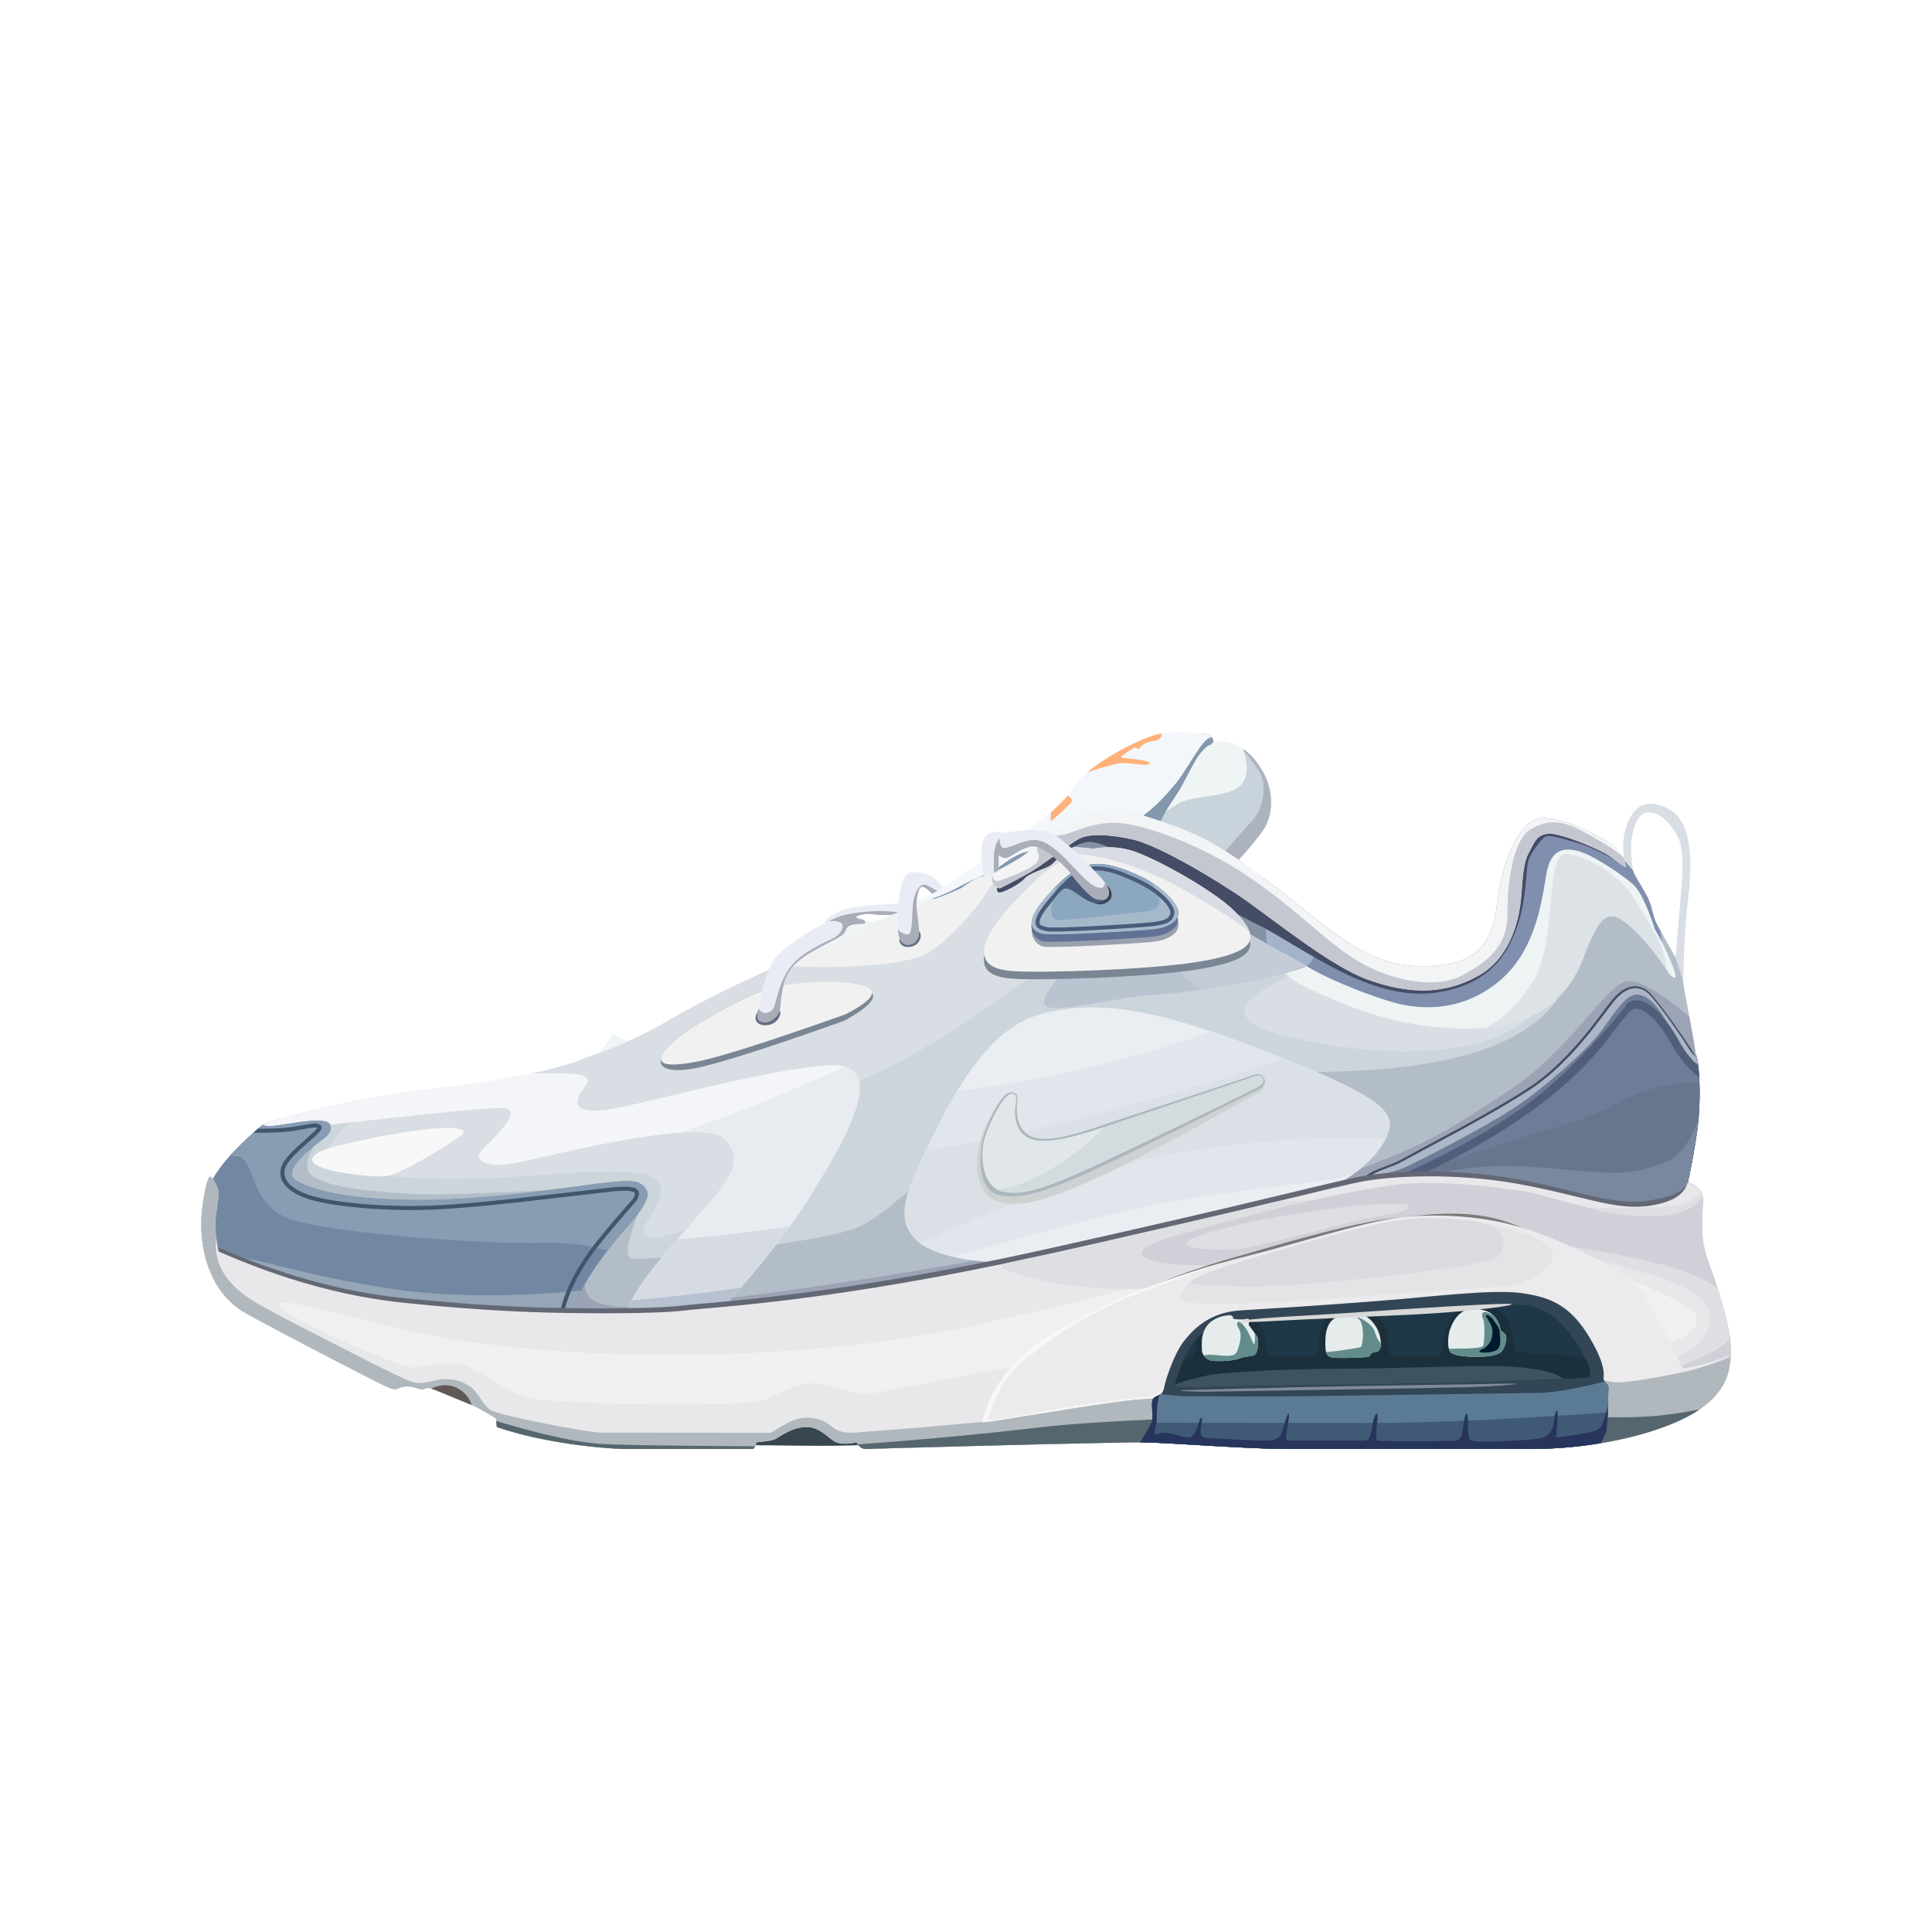 <svg width="96" height="96" xmlns="http://www.w3.org/2000/svg">
    <defs>
        <path id="a" d="M0 0h96v96H0z"/>
    </defs>
    <g fill="none" fill-rule="evenodd">
        <path d="M60.852 43.477c1.072-1.138 1.736-1.924 1.992-2.358.384-.65.563-1.93-.348-3.175-.608-.83-1.34-1.195-2.194-1.097-.059-.258-.203-.386-.433-.386-.345 0-1.34-.156-2.23 0-.89.155-3.417 1.471-4.089 2.415-.672.944-.81.998-1.411 1.563-.601.564-4.944 3.47-5.5 3.784-.558.314-2.787 1.539-3.194 1.539-.406 0-1.382.206-1.92.572-.54.366-3.087 1.515-4.134 2.512-1.046.998-5.275 3.229-5.873 2.995-.599-.234-1.038-.444-1.038-.444s-.721.84-.721 1.04c0 .197 1.501.847 5.009.263 3.508-.584 10.299-1.94 16.348-4.14 4.033-1.466 7.278-3.16 9.736-5.083Z" fill="#EFF5F5"/>
        <path d="M61.78 37.22c.255.18.494.42.716.724.911 1.244.732 2.525.348 3.175-.256.434-.92 1.22-1.992 2.358-.52.407-1.075.803-1.665 1.189-.747-.009-1.43-.177-1.804-.562-.96-.988-1.498-2.563-1.117-2.776.38-.213 1.436-.846 2.194-1.348.758-.502 2.477-.308 3.157-.928.33-.3.413-.805.247-1.516l-.084-.316Z" fill="#C8D3DC"/>
        <path d="M61.78 37.22c.255.18.494.42.716.724.911 1.244.732 2.525.348 3.175-.256.434-.92 1.22-1.992 2.358-.422.33-.866.653-1.335.97a1.752 1.752 0 0 1-.27-.298l2.429-2.767c.203-.225.357-.392.463-.502.555-.576.696-1.327.634-1.977-.034-.36-.355-.884-.962-1.574l-.031-.109Z" fill="#ADB2BF"/>
        <path d="m59.699 36.46.025-.005.145.006c.23 0 .374.128.433.386l-.103.127a.142.142 0 0 1-.035.028l-.114.046c-.07.038-.177.118-.36.328-.32.366-.882 1.55-1.072 1.868l-.497.761c-.205.324-.418.692-.544 1.031-.251.678-5.701 1.13-6.213 1.361-.511.23-.71.368-1.108.53-.397.164-.717.468-.975.537-.259.07-.415.056-.678.152-.263.096-.775.458-1.175.754-.267.197-.686.296-1.258.295l3.062-1.958c2.58-1.626 4.275-2.623 5.087-2.989l.25-.103c1.331-.48 4.144-2.575 4.782-2.987.122-.079.238-.135.348-.168Z" fill="#8398AD"/>
        <path d="M57.639 36.46c.89-.155 1.885 0 2.23 0a.39.39 0 0 1 .338.161l-.15.06c-.402.207-1.073 1.573-1.66 2.279-.588.705-1.33 1.507-2.202 1.92-.872.413-4.045 1.22-5 1.396-.955.177-1.565.937-2.13 1.148-.425.157-.824.34-1.267.566l-.459.241c-.363.196-1.152.49-2.365.885l1.193-.632.471-.26.518-.324c1.317-.85 4.477-2.986 4.983-3.461l.484-.447c.268-.253.48-.487.927-1.116.672-.944 3.198-2.26 4.089-2.415Z" fill="#F3F7FB"/>
        <path d="m53.06 39.525.116.104c.073.077.101.14.085.188-.04.12-.968.95-1.027.979-.036.017-.039-.127-.01-.431l.399-.373.285-.29c.049-.053.1-.112.153-.177Zm4.554-2.814c-.218.15-.415.094-.67.208-.255.114-.337.326-.405.301-.069-.025-.082-.15-.296 0l-.39.26c-.117.084-.187.154-.103.168l.71.083c.377.05.742.121.658.213-.153.167-1.176-.117-1.597 0l-.937.248c-.247.071-.469.145-.588.213.987-.861 2.893-1.813 3.643-1.944l.082-.009c.01.117-.026.203-.107.26Z" fill="#FFB179"/>
        <path d="M83 40.249c1.207.69 1.037 3.153.889 4.373l-.027.214c-.15 1.118-.234 3.737-.226 4.002l.034.247c.121.731.533 2.744.576 3.258.16.204.275 1.747.16 3.185-.114 1.437-.795 4.55-.957 4.926-.155.357-1.942.634-4.728.092l-.448-.092c-3.04-.664-5.75-1.516-9.656-.668l-1.669.386c-5.103 1.224-15.923 4.055-22.406 5.02-7.319 1.088-14.349 1.348-20.476.904-6.127-.444-12.75-2.934-13.424-3.552-.674-.618-.33-1.905-.316-3.144.013-1.239 2.322-3.174 2.709-3.496.386-.322 5.523-1.523 8.942-1.858 3.248-.318 6-1.045 6.75-1.333l.1-.042c.525-.236 1.845-.564 3.843-1.664l.438-.248c1.946-1.127 4.467-2.338 6.042-2.97l.654-.247c1.344-.47 4.79-2.16 6.35-2.765l.304-.112c1.362-.47 3.381-1.508 4.198-2.014.817-.506 3.145-3.085 5.971-2.188l.976.318c2.099.705 3.077 1.24 5.554 3.12 2.831 2.15 4.501 4.001 7.234 4.099 2.603.093 3.633-.789 3.938-2.682l.04-.292c.247-2.094 1.07-4.45 2.388-4.376 1.319.075 3.289 1.198 3.571 1.513.188.21.31.373.367.488-.086-.623-.035-1.188.153-1.693.281-.758.87-1.443 2.153-.71Zm-1.22.138c-.557.122-.739 1.246-.73 1.766.009.52.06.977.12 1.176.06.2.493.84.71 1.278.217.438.265.983.434 1.292l.942 1.707.317-3.73c.058-.853.068-1.845-.246-2.381-.447-.767-.992-1.23-1.548-1.108Z" fill="#D8DEE3"/>
        <path d="M79.924 44.745c.879.232 1.755.543 2.288.886.026.103.06.193.102.268l.942 1.707.274.824.106.325v.083l.034.247.414 2.236c.082.45.146.835.162 1.022.16.204.275 1.747.16 3.185-.114 1.437-.795 4.55-.957 4.926-.155.357-1.942.634-4.728.092l-.448-.092c-3.04-.664-5.75-1.516-9.656-.668l-1.669.386-8.785 2.153c-4.697 1.132-9.88 2.31-13.62 2.866-7.32 1.09-14.35 1.35-20.477.905-6.127-.444-12.75-2.934-13.424-3.552-.674-.618-.33-1.905-.316-3.144.013-1.239 2.322-3.174 2.709-3.496.272-.228 2.91-.892 5.64-1.381-1.527 1.319-2.318 2.228-2.378 2.728-.114.961 3.543 1.606 9.406 1.214l.574-.04c6.198-.475 7.607-.347 5.885 2.272-1.026 1.56 2.293.675 5.761-1.666 2.355-1.59.725-3.542 4.7-5.287 7.254-3.183 10.052-7.494 13.096-7.082l1.164.174c3.272.527 8.192 1.223 6.761 1.87-2.548 1.233-2.39 2.178.474 2.834 4.635 1.062 10.43 1.248 12.619-1.793 2.188-3.04 2.047-5.302 3.187-5.002Z" fill="#CDD5DC"/>
        <path d="M79.924 44.745c.879.232 1.755.543 2.288.886.026.103.06.193.102.268l.942 1.707.274.824.106.325v.083l.034.247.414 2.236c.082.45.146.835.162 1.022.16.204.275 1.747.16 3.185-.114 1.437-.795 4.55-.957 4.926-.155.357-1.942.634-4.728.092l-.448-.092c-3.04-.664-5.75-1.516-9.656-.668l-1.669.386-8.785 2.153-3.068.728c-3.784.88-7.614 1.701-10.553 2.138-7.319 1.09-14.349 1.35-20.476.905-6.127-.444-12.75-2.934-13.424-3.552-.674-.618-.33-1.905-.316-3.144.008-.807.991-1.91 1.783-2.67 1.811-.63 4.116-.575 3.927-.375l-.13.156c-.343.444-1.002 1.512-.393 1.913.701.463 1.894.72 4.828.897 2.934.176 11.248-.588 11.576-.184.329.404-1.342 3.298-.472 3.406.87.108 9.588-.803 11.268-1.592 1.68-.79 3.264-2.913 5.114-3.525l.373-.112c1.119-.312 6.334-1.663 15.645-4.053 7.598.124 11.33-1.143 13.14-3.103.73-.79.848-1.527.915-2.326 1.026-2.015 1.14-3.32 2.024-3.087Z" fill="#B2BDC7"/>
        <path d="M80.746 48.774c.646-.19 2.005.728 3.191 1.75l.147.797c.082.45.146.835.162 1.022.16.204.275 1.747.16 3.185-.114 1.437-.795 4.55-.957 4.926-.155.357-1.942.634-4.728.092l-.448-.092c-3.04-.664-5.75-1.516-9.656-.668l-1.669.386-8.785 2.153-3.068.728-2.063.472c-3.085.694-6.086 1.308-8.49 1.666-6.451.96-12.679 1.276-18.26 1.033.016-.27.077-.538.129-.805l.065-.398c.16-1.4 2.961-3.83 2.752-2.426l-.035.172c-.433 1.669.054 2.116 1.946 2.182l.31.008c2.107.03 15.255-1.678 26.39-4.199l2.113-.494c9.99-2.412 11.829-4.024 14.849-5.954 3.16-2.019 4.898-5.228 5.945-5.536Z" fill="#9BA3B4"/>
        <path d="M41.087 52.938c3.335-.268.742 3.916-.726 6.332-1.468 2.417-4.277 5.663-4.93 6.122-.655.458-3.274 1.21-4.096.38-.785-.791 1.664-3.443 3.118-5.088l.852-.984c1.067-1.256 1.617-2.117.712-3.101-1.075-1.169-9.23.991-10.498 1.21-1.268.219-2.002-.11-1.614-.597l.186-.208c.57-.604 1.81-1.755 1.038-1.923-.874-.19-10.917 1.172-11.97 1.035-.155-.02-.216-.073-.202-.148l.078-.064c.357-.299 4.788-1.35 8.156-1.77l.786-.088a38.314 38.314 0 0 0 4.487-.716l.082.004 1.153-.001c1.177.01 1.737.093 1.416.598l-.082.115c-.607.77-.546 1.386 1.471 1.035 2.017-.352 7.247-1.875 10.583-2.143Z" fill="#F4F5F8"/>
        <path d="M40.36 59.27c-1.467 2.417-4.276 5.663-4.93 6.122-.654.458-3.273 1.21-4.095.38-.785-.791 1.664-3.443 3.118-5.088l.852-.984c1.067-1.256 1.617-2.117.712-3.101-.294-.32-1.118-.39-2.185-.32 2.479-.852 5.19-1.945 8.13-3.276 1.915.548-.291 4.111-1.601 6.267Z" fill="#E8EBF0"/>
        <path d="M35.43 65.392c-.654.458-3.273 1.21-4.095.38-.654-.66.938-2.612 2.329-4.196l.85-.066c1.22-.107 2.795-.297 4.72-.567l-.531.717c-1.35 1.778-2.823 3.416-3.273 3.732Z" fill="#D6DBE3"/>
        <path d="M35.43 65.392c-.654.458-3.273 1.21-4.095.38-.238-.24-.179-.65.06-1.152 2.12-.2 3.924-.41 5.409-.63-.629.715-1.14 1.237-1.374 1.402Z" fill="#B7C1D0"/>
        <path d="M19.16 58.44c.755-.071 3.407-1.715 3.772-2.043.366-.328-.343-.454-2.048-.245-1.704.209-3.397.608-4.28.828-.882.22-1.454.604-.827.941.628.337 2.627.59 3.383.52Z" fill="#F8F8F9"/>
        <path d="M80.142 49.641c.6-.722 1.364-.876 1.94-.198.575.677 1.45 1.901 1.945 2.68.152.24.191.395.296.443.116.51.178 1.772.083 2.962-.114 1.437-.795 4.55-.957 4.926-.155.357-1.942.634-4.728.092l-.448-.092c-3.04-.664-5.75-1.516-9.656-.668l-1.153.268c-.476-.295-.145-.964.181-1.393.433-.57 1.338-.676 1.972-1.041l3.03-1.63c1.156-.634 2.412-1.35 3.344-1.965 2.07-1.368 3.552-3.662 4.151-4.384Z" fill="#424E64"/>
        <path d="M80.222 49.73c.6-.722 1.275-.867 1.85-.19.575.678 1.371 1.814 1.865 2.593.153.24.281.385.386.433.116.51.178 1.772.083 2.962-.114 1.437-.795 4.55-.957 4.926-.155.357-1.942.634-4.728.092l-.448-.092c-3.04-.664-5.75-1.516-9.656-.668l-1.153.268c-.476-.295-.065-.875.261-1.305.433-.57 1.338-.675 1.972-1.04l3.03-1.63c1.156-.635 2.412-1.35 3.344-1.966 2.07-1.368 3.552-3.662 4.151-4.384Z" fill="#6D7C97"/>
        <path d="m79.96 55.03.292-.15c1.438-.766 2.949-1.156 4.19-1.075.02.524.011 1.132-.036 1.723-.114 1.437-.795 4.55-.957 4.926-.155.357-1.942.634-4.728.092l-.448-.092c-3.04-.664-5.75-1.516-9.656-.668l-1.153.268a.432.432 0 0 1-.197-.235c1.924-.98 3.69-1.746 5.303-2.303l1.21-.406c3.036-.994 4.624-1.312 6.18-2.08Z" fill="#68758E"/>
        <path d="m84.397 55.63.009-.102c-.114 1.437-.795 4.55-.957 4.926-.155.357-1.942.634-4.728.092l-.448-.092-2.179-.49c-2.164-.47-4.35-.795-7.149-.246.04-.438.598-.867 1.884-1.24 4.538-1.32 8.387.304 10.883-.386 1.31-.361 1.956-.573 2.685-2.462Z" fill="#79879F"/>
        <path d="M82.072 49.54c.575.678 1.371 1.814 1.865 2.593.153.24.281.385.386.433.017.078.034.173.049.282-.149-.017-.333-.124-.549-.437-.374-.545-.87-1.435-1.234-1.998-.364-.562-.737-.962-1.242-.994-.505-.032-1.034.777-1.696 1.693-.661.917-2.151 2.252-3.603 3.369-1.452 1.117-4.862 2.872-6.135 3.476-.596.282-1.12.38-1.82.467.468-.307 1.116-.434 1.604-.716l3.03-1.63 1.173-.654c.784-.446 1.55-.9 2.17-1.31 2.072-1.369 3.553-3.663 4.152-4.385.6-.721 1.275-.866 1.85-.188Z" fill="#ADB6C7"/>
        <path d="M83.436 51.74c.255.46.57.87.948 1.228l.036.365c.004.066.009.134.012.205l.317.245a5.487 5.487 0 0 1-1.663-1.85c-.71-1.285-1.568-2.071-2.028-1.74-.208.15-1.366 1.687-1.402 1.73-.935 1.145-2.052 2.208-3.604 3.316-2.38 1.698-5.234 3.179-8.565 4.442a.2.2 0 0 1-.233-.07c.014-.1.052-.205.105-.31 3.286-1.246 6.11-2.71 8.46-4.387 2.368-1.69 5.135-5.037 5.03-5.057l-.024.011c.77-.555 1.784.374 2.611 1.871Z" fill="#505E7A"/>
        <path d="M16.407 55.903c.131.423-.256.611-.72.973l-.409.347c-.533.475-1.177 1.147-.444 1.51l.291.132c.9.376 2.46.743 5.596.763 3.506.023 7.637-.66 9.253-.848l.576-.06c1.102-.096 1.31.031 1.561.382.267.372-.344 1.189-.902 1.818l-.15.167c-.59.644-2.22 2.652-2.558 4.03-.09.363-.47.764-1.054 1.148a76.024 76.024 0 0 1-3.381-.169c-6.127-.444-12.75-2.934-13.424-3.552-.674-.618-.33-1.905-.316-3.144.013-1.239 2.322-3.174 2.709-3.496l.035-.022c.068.069.223.092.464.068l.418-.053c.93-.137 2.328-.403 2.455.006Z" fill="#7288A2"/>
        <path d="M11.44 62.434c1.662.112 3.555.952 8.165 1.626 3.56.521 7.568.251 9.293.058-.181.351-.322.69-.397.998-.09.364-.47.765-1.054 1.149a76.024 76.024 0 0 1-3.381-.169c-5.355-.388-11.087-2.338-12.898-3.236-.111-.283-.035-.446.272-.426Z" fill="#95A6B7"/>
        <path d="M16.407 55.903c.131.423-.256.611-.72.973l-.409.347-.23.214c-.459.446-.842.985-.214 1.295l.291.133.347.132c.941.326 2.482.613 5.25.631 3.505.023 7.636-.66 9.252-.848l.576-.06c1.102-.096 1.31.031 1.561.382.267.372-.344 1.189-.902 1.818l-.15.167c-.202.22-.524.599-.875 1.057-.583-.178-1.464-.372-2.767-.387l-.45.002c-3.088.06-9.854-.439-12.295-1.104-2.44-.665-1.873-3.22-3.007-3.21a.882.882 0 0 1-.225-.025l.442-.466c.514-.516.994-.918 1.153-1.05l.035-.022c.068.069.223.092.464.068l.418-.053.941-.14c.73-.097 1.426-.137 1.514.146Z" fill="#889DB4"/>
        <path d="M15.868 55.876c.115.041.137.148.081.255a.762.762 0 0 1-.111.15l-.156.155-.65.58a9.87 9.87 0 0 0-.28.262l-.118.118c-.252.26-.409.475-.462.649-.187.602.359 1.095 1.348 1.384 1.139.332 3.678.578 6.082.47l.853-.05a62.25 62.25 0 0 0 1.504-.124l1.626-.166 4.893-.563c.59-.055.937-.033 1.113.065.14.078.177.186.147.33l-.055.167-.023.06c-.021.057-1.603 1.79-2.356 2.871-.677.973-1.11 1.921-1.303 2.845l-.068.395-.198-.027c.145-1.082.614-2.19 1.405-3.327.772-1.108 2.327-2.813 2.332-2.826l.045-.114c.045-.12.04-.163-.023-.199-.13-.072-.447-.092-.997-.04l-4.89.562-1.63.166-1.036.09a40.22 40.22 0 0 1-1.33.085c-2.425.11-4.986-.139-6.147-.478-1.083-.317-1.715-.888-1.484-1.635.066-.212.239-.449.51-.729l.257-.25.861-.776.076-.079.08-.102-.072-.021c-.05-.008-.12-.003-.295.025l-.571.097a7.686 7.686 0 0 1-.95.108 16.64 16.64 0 0 1-1.283.023l.23-.2c.299.006.648-.002 1.043-.022.212-.011.41-.03.613-.058l1.104-.176c.15-.015.169.008.285.05Z" fill="#41556D"/>
        <path d="M50.746 42.588c-.795.66-1.334 1.187-1.615 1.583l-.104.161c-.487.84-1.732 2.217-2.83 2.976-1.1.759-5.404.825-6.873.692-.228-.02-.507 0-.836.064l.662-.275.654-.247c1.344-.47 4.79-2.16 6.35-2.765l.304-.112c1.362-.47 3.381-1.508 4.198-2.014l.09-.063Z" fill="#F1F1F2"/>
        <path d="M44.883 46.267c-.248.3-.248.544-.065.699.182.155.63.128.83-.17.202-.298.061-.544-.059-.616-.12-.072-.459-.214-.706.087Z" fill="#646E84"/>
        <path d="M76.757 40.65c.988.056 2.343.701 3.078 1.153l.514.549c.323.353.601.674.808.919l.012.058c.06.2.494.84.711 1.278.217.438.265.983.434 1.292l.187.34.088.63-.459-.762c-.797-1.303-1.358-2.081-1.683-2.334l-.295-.196c-.65-.462-1.903-1.529-2.434-.382-.598 1.29-.606 4.245-1.92 5.265l-.567.436c-1.148.862-2.388 1.623-4.037 1.505-1.924-.137-5.843-1.994-6.473-2.219-.63-.224-1.362.035-1.564-1.313l-.158-1c-.077-.46-.153-.861-.226-1.204l-.004-1.057.388.294c2.831 2.149 4.501 4 7.234 4.098 2.603.093 3.633-.789 3.938-2.682l.04-.292c.247-2.094 1.07-4.45 2.388-4.376Z" fill="#7F8FAD"/>
        <path d="M82.234 46.182c-.383-1.16-.733-1.891-1.048-2.195-.472-.456-2.028-1.508-2.762-1.696-.734-.187-1.363-.098-1.584 1.133-.22 1.23-.493 3.796-2.357 5.337-1.864 1.542-3.804 1.34-4.706 1.178-.902-.162-3.46-1.09-4.868-1.939-1.408-.849-1.874.247.206 1.17 2.081.924 4.338 1.908 7.691 1.937 3.354.03 5.062-1.452 5.817-3.395.755-1.944 1.133-2.54 1.974-2 .841.541 1.978 2.066 2.202 2.458.224.393.681.764.315-.17a13.223 13.223 0 0 0-.88-1.818Z" fill="#EEF3F4"/>
        <path d="M77.9 42.44c1.213.21 2.636 1.092 3.334 2.254l.645 1.058c.493.827.916 1.655.92 2.418l-.074-.12c-.337-.52-1.357-1.842-2.128-2.337-.84-.54-1.22.055-1.974 1.999-.67 1.727-2.096 3.09-4.76 3.35.794-.448 1.634-1.176 2.346-2.364 1.234-2.06.477-6.467 1.69-6.258Z" fill="#DDE2E7"/>
        <path d="M65.29 45.931c.212 1.104.085 1.794-.38 2.069-.7.413-5.12 1.29-7.28 1.414-2.159.124-4.739.835-5.494.642-.754-.193.373-1.363.945-2.03.573-.668 1.789-4.952 1.67-5.562-.119-.61-2.167-.108-1.692-.77.475-.66 2.696-1.207 4.362-.605 1.11.4 3.733 2.015 7.868 4.842Z" fill="#BAC3D0"/>
        <path d="M57.42 41.089c1.11.4 3.734 2.015 7.87 4.842.212 1.104.085 1.794-.38 2.069a2.82 2.82 0 0 1-.522.205c-.535-.129-1.16-.329-1.875-.6-3.536-1.335-3.628-1.996-6.37-2.413a3.53 3.53 0 0 1-1.737-.802l.145-.584c.151-.647.235-1.16.2-1.342-.076-.392-.949-.325-1.437-.402.045-.31.18-.597.418-.837.907-.397 2.451-.583 3.689-.136Z" fill="#8592A5"/>
        <path d="m63.345 44.617 2.039 2.038c.038.688-.12 1.136-.475 1.345l-.052.025-.586-.218c-.53-.204-.888-.365-1.076-.482-.37-.23-.383-1.175-.043-2.837l.193.13Z" fill="#A3B3CA"/>
        <path d="M58.203 47.185c-.03-1.735 3.273-1.121 3.936-.756l.859.494c.545.308 1.961 1.048 1.911 1.077-.51.302-3.01.852-5.162 1.174-.831-.492-1.53-1.17-1.544-1.99Z" fill="#C4CCD7"/>
        <path d="M80.686 42.995c-.887-.553-1.688-.933-2.401-1.14-1.071-.31-1.365-.38-1.54-.252-.173.128-.706.798-.81 1.188-.104.39-.069 1.71-.472 3.016-.403 1.306-1.122 2.569-2.784 3.184-1.663.615-3.225.464-5.039-.258-1.814-.723-4.201-2.338-4.972-2.702-.77-.363-4.473-2.38-5.258-2.645-.785-.265-2.54-1.749-3.473-1.531-.933.218-1.487.963-1.734 1.14-.247.176-1.038.363-1.302.664-.264.3-1.09.722-1.267.687-.177-.034-.156-.558.46-.964.617-.406 2.85-2.191 4.297-2.449 1.448-.258 4.071.415 6.823 2.34 2.752 1.924 5.905 4.422 6.833 4.791.927.37 3.651.958 5.204-.113 1.553-1.07 1.63-2.667 1.772-3.605.14-.937.542-2.947 1.436-3.2.894-.254 2.417.467 2.915.736.257.14.755.398 1.139.766.074.072.132.187.173.347Z" fill="#454C65"/>
        <path d="m56.627 40.463.976.318c2.099.705 3.077 1.24 5.554 3.12 2.831 2.15 4.501 4.001 7.234 4.099 2.603.093 3.633-.789 3.938-2.682l.04-.292c.247-2.094 1.07-4.45 2.388-4.376 1.319.075 3.289 1.198 3.571 1.513.145.162.251.296.318.402l.096.285c.037.118.057.2.06.244-.12.005-.56-.406-1.016-.673-.456-.267-2.26-1.048-2.865-.992-.605.056-.696.485-.978.992-.282.508-.297 1.554-.365 2.244l-.038.321c-.127.884-.545 2.628-2.063 3.488-1.735.983-3.505.92-5.487.213-1.983-.706-5.048-3.284-6.616-4.313l-.774-.495c-1.5-.933-3.362-1.957-4.348-2.174-1.165-.257-2.185-.3-2.684 0-.498.3-1.7 1.204-2.136 1.485-.436.28-1.422.792-1.683.92-.261.128-.56-.325-.442-.64a.408.408 0 0 1 .09-.12l.584-.31c.269-.147.5-.28.675-.389.817-.506 3.145-3.085 5.971-2.188Z" fill="#F2F4F5"/>
        <path d="M78.518 41.244c.912.475 1.879 1.062 2.15 1.373l.074.233c.037.118.057.2.06.244-.12.005-.56-.406-1.016-.673-.456-.267-2.26-1.048-2.865-.992-.605.056-.696.485-.978.992-.282.508-.297 1.554-.365 2.244l-.038.321c-.127.884-.545 2.628-2.063 3.488-1.735.983-3.505.92-5.487.213-1.983-.706-5.048-3.284-6.616-4.313l-.774-.495-.774-.47c-1.322-.782-2.752-1.523-3.574-1.704-1.165-.257-2.185-.3-2.684 0-.498.3-1.7 1.204-2.136 1.485-.436.28-1.422.792-1.683.92-.261.128-.56-.325-.442-.64.023.218.11.387.432.266l.701-.27c.499-.203.997-.448 1.124-.697.19-.374-.146-.42 0-.668.125-.212.514-.475.96-.577l.228-.037c.537-.05 1.198-.551 2.49-.603 1.293-.05 4.293.986 6.773 2.663 2.48 1.677 4.01 3.387 5.55 4.265 1.542.877 3.73 1.4 5.152.625 1.423-.776 2.21-1.57 2.192-3.11-.018-1.542.303-3.61 1.128-4.107.826-.497 1.534-.469 2.48.024Z" fill="#C4C7D0"/>
        <path d="M53.119 62.608c-3.01.372-6.238.09-7.419-.855-1.18-.946-.893-2.133.359-4.702 1.252-2.57 2.926-5.865 5.557-6.627 2.63-.762 5.539-.397 10.77 1.625 5.23 2.022 6.858 2.943 6.654 3.986-.205 1.044-1.376 2.236-3.024 3.035-1.648.799-9.887 3.166-12.897 3.538Z" fill="#EAEDF2"/>
        <path d="m62.386 52.05 1.51.593c4.038 1.62 5.327 2.457 5.144 3.392-.14.713-.731 1.496-1.617 2.175-.282.2-.919.36-1.912.48-1.488.177-6.023.736-8.391 1.219-3.025.616-7.009 1.785-9.825 2.525-.68-.164-1.233-.392-1.595-.681-1.18-.946-.893-2.133.359-4.702.44-.905.933-1.9 1.502-2.842 4.119-.464 8.334-1.448 12.646-2.948.678.225 1.403.488 2.179.788Z" fill="#E1E5EC"/>
        <path d="m63.798 52.603 1.014.414c3.319 1.38 4.397 2.158 4.228 3.018a2.283 2.283 0 0 1-.199.568c-2.666-.146-6.424.001-10.678.752-5.723 1.01-11.199 4.026-12.463 4.398-1.173-.94-.896-2.118.335-4.653 3.38-.22 13.923-3.12 17.763-4.497Z" fill="#DBE0E7"/>
        <path d="M50.027 54.353c-.311.162-1.238 1.668-1.423 2.823-.185 1.154.093 2.283 1.049 2.55.955.268 2.198.05 5.296-1.403 3.097-1.455 7.064-3.778 7.576-4.028.512-.25.248-1.048-.166-.898-.413.149-5.977 1.99-7.058 2.34-1.08.349-3.262 1.217-4.151.694-.89-.523-.571-1.727-.594-1.919-.022-.192-.219-.321-.53-.16Z" fill="#CED1D2"/>
        <path d="M50.027 54.353c-.311.162-1.153 1.652-1.268 2.655-.115 1.004-.01 2.193.92 2.384.928.192 2.038-.014 5.135-1.468 3.097-1.455 7.264-3.578 7.776-3.828.512-.25.183-.849-.23-.7-.414.15-5.978 1.99-7.059 2.34-1.08.35-3.262 1.218-4.151.695-.89-.523-.571-1.727-.594-1.919-.022-.192-.219-.321-.53-.16Z" fill="#AAB7BE"/>
        <path d="M50.12 54.399c-.31.162-1.068 1.501-1.245 2.382-.177.881.013 2.232.942 2.424.928.191 1.88-.012 4.978-1.466 3.097-1.454 7.516-3.6 7.824-3.794.308-.192.112-.598-.223-.477-.335.12-6.041 2.05-7.122 2.4-1.08.349-3.324 1.171-4.213.648-.89-.522-.57-1.775-.555-1.91.014-.134-.075-.369-.386-.207Z" fill="#E1E6E9"/>
        <path d="M62.396 53.468c.335-.121.531.285.223.477l-.262.141c-1.048.538-4.822 2.367-7.562 3.653l-.867.4c-2.42 1.09-3.276 1.238-4.111 1.066a.99.99 0 0 1-.247-.086c.79-.103 1.672-.445 2.648-1.025 1.154-.684 2.03-1.457 2.695-2.108l6.381-2.142c.599-.203 1.018-.346 1.102-.376Z" fill="#D3DBDE"/>
        <path d="M62.112 47.039c-.082.311-.342.784-2.765 1.156-2.423.37-7.515.534-9.024.436-1.51-.098-1.6-.775-1.291-1.601.309-.827 2.315-3.39 3.495-4.14 1.179-.75 2.638-1.046 3.975-.53 1.337.516 3.4 1.719 4.39 2.519.99.8 1.302 1.848 1.22 2.16Z" fill="#7B8694"/>
        <path d="M62.127 46.662c-.082.312-.342.785-2.765 1.156-2.424.371-7.515.535-9.025.437-1.509-.098-1.6-.775-1.29-1.602.308-.826 2.3-3.012 3.48-3.763 1.179-.75 2.638-1.046 3.975-.53 1.337.516 3.4 1.719 4.39 2.519.99.8 1.317 1.471 1.235 1.783Z" fill="#F1F1F2"/>
        <path d="M56.502 42.36c1.337.516 3.4 1.719 4.39 2.519.695.561 1.063 1.06 1.192 1.414l-.622-.466c-1.566-1.026-3.05-1.903-4.145-2.37-1.521-.65-2.882-.984-3.898-1.027.984-.386 2.069-.461 3.083-.07Z" fill="#D9DCE4"/>
        <path d="M58.55 46.056c.089-.371-.631-1.898-1.722-2.433-1.09-.535-2.075-.83-2.775-.635-.7.195-1.338.962-2.275 2.115-.937 1.153-.378 1.856.094 1.935.473.08 4.692-.157 5.413-.238.72-.082 1.177-.372 1.265-.744Z" fill="#9AA0AD"/>
        <path d="M58.527 45.801c.088-.371-.608-1.643-1.699-2.178-1.09-.535-2.075-.83-2.775-.635-.7.195-1.361.707-2.298 1.86s-.378 1.856.094 1.935c.473.08 4.692-.157 5.412-.238.72-.082 1.178-.372 1.266-.744Z" fill="#607194"/>
        <path d="M58.564 45.43c.088-.37-.645-1.272-1.736-1.807-1.09-.535-2.075-.83-2.775-.635-.7.195-1.361.707-2.298 1.86s-.342 1.486.13 1.565c.473.079 4.693-.158 5.413-.239.72-.08 1.178-.372 1.266-.743Z" fill="#8CA7C0"/>
        <path d="M54.415 44.173c-.245.224-.268.493-.118.637.15.145.517.213.807-.054.29-.268.045-.66-.075-.733-.12-.072-.37-.073-.614.15Z" fill="#38435C"/>
        <path d="M57.197 43.825c.882.537 1.445 1.278 1.367 1.606-.088.371-.545.662-1.266.743l-.668.055c-1.425.1-4.355.249-4.744.184l-.18-.043c-.418-.132-.771-.513.049-1.522.28-.344.534-.631.773-.87-.401 1.149-.386 1.725.045 1.73.752.006 2.983-.261 4.35-.42.728-.083.876-.485.443-1.204l-.17-.26Z" fill="#A6B9CB"/>
        <path d="M54.053 43.109c.7-.195 1.576.11 2.667.644 1.09.534 1.716 1.303 1.628 1.674-.089.372-.363.513-1.084.594l-.652.056c-1.378.103-4.174.262-4.564.197l-.177-.036c-.41-.101-.729-.36.09-1.368l.468-.56c.643-.736 1.05-1.042 1.624-1.201Zm2.579.823c-1.033-.506-1.73-.725-2.268-.677-.09.008 1.226.97.477 1.504s-1.611-.944-2.06-.54c-.225.202-.41.463-.664.777-.389.478-.508.773-.455.904.031.077.16.133.42.177.353.06 3.75-.122 4.96-.235l.2-.02c.655-.074.849-.179.911-.441.067-.284-.583-.988-1.521-1.449Z" fill="#4A5B7A" fill-rule="nonzero"/>
        <path d="M41.953 50.721c1.568-.87 1.846-1.415.834-1.634-1.518-.328-3.953-.201-4.862.128-.91.33-3.794 1.798-4.674 2.732-.879.934-.373 1.445 1.271 1.137 1.097-.205 3.574-.993 7.43-2.363Z" fill="#7B8694"/>
        <path d="M42.027 50.395c1.47-.758 1.699-1.246.686-1.465-1.518-.328-3.88-.044-4.788.285-.91.33-3.794 1.798-4.674 2.732-.879.934-.298 1.12 1.346.811 1.096-.205 3.573-.993 7.43-2.363Z" fill="#F1F1F2"/>
        <path d="M37.776 50.088c-.247.3-.33.594-.09.765.238.172.762.111.982-.226.22-.338.05-.529-.07-.6-.12-.073-.575-.24-.822.06Z" fill="#646E84"/>
        <path d="M37.1 71.81c.806-.009 4.547.089 5.844-.021 1.298-.11-1.704-1.797-3.088-1.73-1.384.068-3.563 1.76-2.757 1.751Z" fill="#38474F"/>
        <path d="M83.864 58.763c.208.028.799.306.767.914-.031.607-.228 1.703.252 3.01C85.363 63.992 86 65.956 86 67c0 1.044-.134 2.045-1.548 3.03C83.04 71.014 79.794 72 76 72H64.06c-2.08 0-6.056-.321-7.353-.334-1.297-.012-13.304.314-13.639.334-.223.013-.39-.098-.501-.334-.423.094-.759.094-1.009 0-.375-.14-.804-.812-1.574-.757-.77.055-1.324.562-1.534.627-.14.044-.425.088-.856.13-.065.223-.133.334-.205.334h-6.298c-.693 0-3.846-.212-6.4-1.091-.07-.344.014-.403-.117-.477-.13-.074-.874-.532-1.203-.649-.328-.117-1.791-.758-2.012-.807-.222-.05-.255.142-.655 0-.4-.141-.726-.081-.88 0-.154.081-.29.084-.744-.131-.454-.216-4.8-2.453-6.821-3.568C10.238 64.163 10 61.797 10 60.843c0-.955.284-2.29.413-2.36.13-.071.51.565.45.989-.058.423-.2 1.137-.152 1.698.032.374.045.631.037.772 3.165 1.388 6.218 2.235 9.16 2.543 4.413.461 7.23.495 8.078.51.846.013 4.355.065 5.919-.123 1.564-.187 7.42-.44 17.928-2.77 10.508-2.329 14.509-3.426 15.893-3.666 1.385-.24 4.427-.421 7.576.144 3.15.565 4.85 1.347 6.562 1.088 1.71-.259 1.9-.725 2-.905Z" fill="#646875"/>
        <path d="M83.864 58.763c.208.028.799.306.767.914-.031.607-.228 1.703.252 3.01C85.363 63.992 86 65.956 86 67c0 1.044-.134 2.045-1.548 3.03C83.04 71.014 79.794 72 76 72H64.06c-2.08 0-6.056-.321-7.353-.334-1.297-.012-13.304.314-13.639.334-.223.013-.39-.098-.501-.334-.423.094-.759.094-1.009 0-.375-.14-.804-.812-1.574-.757-.77.055-1.324.562-1.534.627-.14.044-.425.088-.856.13-.065.223-.133.334-.205.334h-6.298c-.693 0-3.846-.212-6.4-1.091-.07-.344.014-.403-.117-.477-.13-.074-.874-.532-1.203-.649-.328-.117-1.791-.758-2.012-.807-.222-.05-.255.142-.655 0-.4-.141-.726-.081-.88 0-.154.081-.29.084-.744-.131-.454-.216-4.8-2.453-6.821-3.568C10.238 64.163 10 61.797 10 60.843c0-.955.284-2.29.413-2.36.13-.071.51.565.45.989-.058.423-.2 1.137-.152 1.698.032.374.083.713.153 1.017 3.164 1.388 6.217 2.236 9.16 2.543 4.412.461 7.23.495 8.077.51.847.013 4.355.065 5.92-.123 1.563-.187 7.42-.44 17.928-2.77 10.508-2.329 14.508-3.426 15.893-3.666 1.384-.24 4.427-.421 7.576.144 3.148.565 4.85 1.348 6.56 1.088 1.712-.259 1.786-.97 1.886-1.15Z" fill="#E8E8EA"/>
        <path d="M60.302 63.506c-3.617.132-5.242.874-8.595 1.608-3.353.734-6.252 1.629-13.612 2.073-7.36.444-12.914-.22-15.749-.655-2.834-.436-9.405-2.5-8.389-1.575s5.726 2.837 6.397 2.978c.671.141 1.792-.548 2.992.03 1.2.579 1.95 1.202 2.848 1.476.898.274 8.381.486 10.832.249 1.27.053 1.851-.778 3.116-.941 1.265-.164 2.117.703 3.255.488 1.139-.215 11.884-2.374 14.495-2.538 2.61-.165 23.709.62 24.907.132 1.198-.487 2.292-1.233.806-2.043-1.487-.81-3.552-1.739-5.924-2.021-2.372-.283-13.762.606-17.379.739Z" fill="#F0F0F0"/>
        <path d="m84.631 59.677-.05.67c-.038.614-.034 1.425.302 2.34C85.363 63.992 86 65.956 86 67c0 .266-.009.53-.045.79l-.423.126c-1.483.408-4.194.896-4.096.49.122-.511 2.55-.76 3.334-2.147.785-1.389-.728-2.197-1.916-2.644-.792-.299-2.334-.742-4.625-1.33-1.04-.404-2.69-.67-4.948-.796-3.387-.19-8.096 1.56-13.678 2.328-5.583.768-9.945-.557-9.845-.968.023-.093 4.734-.98 5.367-1.213l5.726-1.32c1.05-.247 1.961-.464 2.75-.653l.518.009c1.406-.008 3.247-.22 4.751-.351 1.755-.153 5.647.089 7.552.423l.977.197c.798.153.702.063 1.446.059l1.23.025c1.487.017 3.164-.074 3.53-.208.31-.114.724-.316.932-.562a.762.762 0 0 1 .094.422Z" fill="#DEDFE3"/>
        <path d="M86 67c0 .266-.009.53-.045.79l-.423.126c-1.016.28-2.61.597-3.48.638a.689.689 0 0 1 .121-.071c1.542-.727 3.102-1.235 3.63-1.82a.872.872 0 0 0 .151-.237A4.3 4.3 0 0 1 86 67Zm-9.857-7.73 3.238.87c.428.084.786.148 1.054.183l.615.07c1.366.126 2.88.064 3.565-.912l.01.039c.007.05.01.102.006.157l-.05.67c-.038.614-.034 1.425.302 2.34l.31.876.156.476c-1.216-.991-4.083-1.557-5.922-1.874l-.404-.069c-2.085-.35-6.232-1.335-8.447-1.075-2.214.261-7.343 1.413-9.373 1.746l-.284.039c-2.151.247-6.761-.197-2.339-1.467l.323-.09c2.335-.63 4.46-1.194 6.357-1.62 1.896-.425 3.414-.702 4.538-.8 1.755-.153 4.44.107 6.345.441Z" fill="#D0D1D8"/>
        <path d="M67.763 59.882c-3.43.303-6.716 1.005-8.238 1.541-1.523.537.316.745 1.8.652 1.485-.092 6.035-1.525 7.372-1.672 1.337-.146 2.495-.824-.934-.521Z" fill="#DEDFE3"/>
        <path d="M61.374 63.837c-2.145.467-6.26 1.803-5.58.976.68-.828 4.099-1.937 5.549-2.338 1.45-.402 5.659-1.719 8.14-1.981 2.48-.262 4.312-.43 6.665.75 2.353 1.182-1.106.895-3.121.852-2.015-.043-9.507 1.274-11.653 1.741Z" fill="#7A7A7A"/>
        <path d="M10.413 58.483c.13-.071.51.565.45.989l-.092.619c-.05.35-.089.742-.06 1.079l.035.343-.013.141c-.098 1.345.73 2.284 1.812 2.966l.253.153.534.297c.507.276 1.15.614 1.792.947l3.348 1.71c.734.367 1.677.826 1.935.915.354.122.582.098 1.264-.056a2.111 2.111 0 0 1 1.687.309c.42.288.683 1.029 1.093 1.21.988.36 4.797 1.08 5.465 1.08l8.228.007c.089-.002.142-.005.156-.008.181-.041.966-.711 1.697-.734.731-.022 1.057.224 1.372.46.314.238.601.295 1.127.274l2.042-.156a294.62 294.62 0 0 0 4.363-.382l.962-.143c.986-.157 2.42-.396 3.33-.527l3.677-.5.69-.076c.883-.051 8.222-.346 22.017-.886.072.068.213.11.423.128l.256.012c.388.005 1.09-.042 2.514-.297a17.12 17.12 0 0 0 2.76-.73l.458-.176c-.054.882-.327 1.737-1.536 2.579C83.04 71.014 79.794 72 76 72H64.06c-1.95 0-5.566-.282-7.08-.328l-.596-.004c-2.308.022-13 .313-13.316.332-.223.013-.39-.098-.501-.334-.423.094-.759.094-1.009 0-.375-.14-.804-.812-1.574-.757-.77.055-1.324.562-1.534.627-.14.044-.425.088-.856.13-.065.223-.133.334-.205.334h-6.298c-.693 0-3.846-.212-6.4-1.091-.07-.344.014-.403-.117-.477l-.527-.308a7.495 7.495 0 0 0-.535-.283l-1.848-.757a2.926 2.926 0 0 0-.305-.108c-.19-.042-.241.092-.504.042l-.151-.042c-.334-.118-.615-.096-.789-.038l-.09.038c-.133.07-.252.082-.569-.052l-.538-.26c-1.186-.6-4.702-2.417-6.46-3.387-2.02-1.114-2.258-3.48-2.258-4.434 0-.955.284-2.29.413-2.36Z" fill="#B0B8BD"/>
        <path d="M84.452 70.03C83.04 71.014 79.794 72 76 72H64.06l-.926-.016c-2.014-.06-4.856-.273-6.153-.312l-.597-.004-4.238.088c-3.902.094-8.864.231-9.078.244a.47.47 0 0 1-.444-.23l1.28-.094c1.589-.122 3.478-.292 5.402-.49l2.472-.272c4.49-.522 16.317-.743 23.236-.629l1.358.028c3.836.1 5.232.288 8.08-.283Zm-59.793.58c2.351.7 4.104 1.081 5.257 1.14l.608.025c1.637.053 4.705.077 6.998.09-.043.09-.087.135-.133.135h-6.298c-.693 0-3.846-.212-6.4-1.091l-.028-.19-.004-.11Z" fill="#56666F"/>
        <path d="M21.483 68.974c.248-.114.726-.252 1.216-.008.35.174.59.436.72.787l.015.058-1.77-.727-.23-.085.049-.025Z" fill="#605955"/>
        <path d="M48.815 70.67c.387-1.726 1.518-3.182 3.394-4.368 2.812-1.778 6.792-3.144 9.745-3.886 2.954-.741 6.393-1.901 8.234-1.987 1.842-.085 3.823.013 5.87.71 2.046.696 4.238 1.904 4.992 2.454.502.367 1.354 1.832 2.555 4.394.5-.032 1.299-.25 2.395-.655-.288.196-1.311.629-2.749.923-1.437.294-2.6.457-2.965.433-.243-.016-.503-.105-.78-.267-14.138.631-21.345.968-21.621 1.01-.413.061-1.316.065-2.417.213-1.101.147-5.216.828-5.833.924a8.272 8.272 0 0 1-.82.102Z" fill="#EBEAEC"/>
        <path d="m60.402 62.838.359-.1-1.542.547c-.736.269-1.591.587-2.564.955a19.59 19.59 0 0 0-6.05 3.618c-.972.835-1.507 2.536-1.511 2.66-.004.099 1.044-.075 2.145-.276l.82-.151c1.183-.221 4.05-.602 4.825-.687l.185-.018c.217-.005.49-.121.595-.252.104-.13.144-.326.28-.47.08-.084.249.159.507.728l-.524.034-.042.004c-.367.056-1.121.065-2.058.17l-.862.116-5.33.852a8.272 8.272 0 0 1-.82.102c.387-1.726 1.518-3.182 3.394-4.368 2.343-1.482 5.498-2.677 8.193-3.464Z" fill="#F7F7F7"/>
        <path d="M75.578 64.251c1.33.186 2.351.526 3.308 2.051.956 1.526.795 2.069.79 2.191-.006.123.256.347.248.41l-.036 1.331c-.019.44-.049.849-.098.97a4.188 4.188 0 0 1-.26.506c-1.087.183-2.279.29-3.53.29H64.06c-1.95 0-5.566-.282-7.08-.328l-.325-.008.422-.706c.072-.13.12-.226.145-.288.124-.32-.093-1.064.115-1.214.207-.15.421-.1.502-.501.08-.4.508-1.72 1.017-2.348l.256-.298c.511-.556 1.273-1.13 2.604-1.201l2.796-.176c1.326-.09 2.796-.196 3.945-.287l.894-.072c1.984-.168 4.898-.508 6.227-.322Z" fill="#334655"/>
        <path d="m79.924 68.904-.036 1.33-.023.42c-.018.26-.042.469-.075.55a4.188 4.188 0 0 1-.26.506c-1.087.183-2.279.29-3.53.29H64.06l-.926-.016c-1.846-.055-4.388-.238-5.798-.299l-.681-.02.422-.707.113-.215.032-.073c.124-.32-.093-1.064.115-1.214.08-.058.192-.12.338-.185.489.061.908.096 1.258.103l3.144.019c.929-.002 2.013-.008 3.197-.023l11.166-.156c1.09-.025 2.732-.416 3.139-.532l.153-.053.175.229c.012.019.018.035.017.046Z" fill="#5B7B95"/>
        <path d="m57.208 70.704.007-.01 11.045.01c2.712 0 6.485-.166 11.317-.5l.312-.023-.024.473c-.018.26-.042.469-.075.55a4.188 4.188 0 0 1-.26.506c-1.087.183-2.279.29-3.53.29H64.06l-.926-.016c-1.846-.055-4.388-.238-5.798-.299l-.681-.02.422-.707.13-.254Z" fill="#405A76"/>
        <path d="M57.626 69.292c-.061.165-.101.351-.12.559-.034.366-.007.643-.053.932l-.05.22c-.112.376.017.284.323.204.305-.08 1.076.217 1.317.218.207 0 .336-.199.45-.516l.057-.168c.13-.412.205-.37.167-.103l-.039.266c-.03.239-.032.491.136.52.217.04 2.448.16 3.036.163l.11-.002c.314-.019.658-.056.765-.494l.074-.276c.109-.373.244-.722.252-.5.01.276-.248 1.263-.094 1.271h3.779c.185-.01.313-.007.409-.483l.034-.202c.1-.678.26-.748.277-.587l-.012.221c-.035.365-.117 1.017.012 1.05l.39.018c.929.02 3.194.01 3.443-.017.263-.029.339-.188.39-.51l.064-.449c.049-.292.107-.467.167-.313.077.2-.014.983.117 1.205.13.222 2.463.058 3.124 0 .595-.052.899-.165 1.021-.69l.086-.496c.077-.353.149-.263.145-.019-.003.2-.031.57-.085 1.11 1.28-.15 1.993-.29 2.136-.42.143-.132.288-.516.435-1.153l.008.002-.01.381-.022.42c-.018.26-.042.469-.075.55a4.188 4.188 0 0 1-.26.506c-1.087.183-2.279.29-3.53.29H64.06l-.926-.016c-1.846-.055-4.388-.238-5.798-.299l-.681-.02.422-.707.145-.288c.124-.32-.093-1.064.115-1.214l.09-.059.199-.105Z" fill="#27355C"/>
        <path d="M58.372 68.892c-.012-.083.304-1.2.833-2.049.529-.848 1.469-1.123 2.698-1.167 1.23-.043 5.907-.335 8.867-.533 2.961-.198 4.662-.577 5.759-.1 1.097.477 1.74 1.539 2.124 2.226.384.687.43 1.097.313 1.153-.117.056-2.95.18-5.856.267-2.906.089-10.637.163-12.091.204-1.454.041-2.636.082-2.647 0Z" fill="#1F3847"/>
        <path d="M62.455 65.649c.25.245.483.69.454 1.096-.035.48.065.621.246.661.18.04 1.61 0 1.992 0 .382 0 .392-.394.385-.811-.007-.365.225-.917.434-1.108l.062-.04 2.119-.133c.612.161.898.875.85 1.281-.052.452.078.74.146.764.068.025 2.026.027 2.265.015.24-.013.309-.45.318-.883.008-.433.313-.92.602-1.29.093-.12.275-.191.496-.231l.38-.034c.393-.02.819.027 1.068.076.49.095.73.727.802.991.07.264.104 1.134.34 1.186.237.052 1.65.027 2.844.217.238.038.416.092.551.158.238.51.256.811.157.858l-.105.018c-.523.058-2.857.158-5.337.236l-1.546.042c-3.414.076-9.667.138-10.96.175l-2.057.047c-.364 0-.584-.012-.59-.048-.008-.061.162-.687.465-1.352.115.036.246.062.4-.134.183-.231.167-.568.25-.92.49-.509 1.2-.723 2.08-.79l.89-.047Z" fill="#1C303C"/>
        <path d="m73.912 67.872.684.012c1.085.04 2.363.179 2.88.499l.205.133-3.422.137-2.281.065c-3.414.076-9.667.138-10.96.175l-2.057.047c-.364 0-.584-.012-.59-.048l.012-.077c.332-.199 1.122-.338 1.577-.463.52-.144 3.355-.305 5.705-.33l2.24-.024c2.326-.04 5.102-.126 6.007-.126Z" fill="#3E525F"/>
        <path d="M61.016 65.355c.308-.031.227.17.293.182.065.01.399.053.63 0 .23-.053.096.228.11.284.014.055.395.52.441.655.046.134.028.677-.116.818-.143.141-.426.062-.756.196s-.964.157-1.323.133c-.358-.024-.586-.31-.576-.59.009-.279-.061-.655.208-1.084.27-.43.781-.562 1.09-.594Zm6.02-.031c.316-.01.543-.03.782.06.24.091.668.521.769 1.108.1.586-.105.702-.298.704-.192.003-.2.16-.263.21-.063.05-1.342.091-1.738.057-.396-.033-.434-.238-.432-.776.002-.539.116-.894.36-1.105.245-.211.503-.247.82-.258Zm5.559-.088c.326-.243.629-.283 1.223-.103.594.181.734.814.732.93-.002.116.28.14.296.36.016.218-.1.664-.296.787-.196.122-.517.194-1.007.205-.49.01-1.166-.017-1.418-.18-.25-.163-.171-.907-.085-1.143.087-.237.229-.613.555-.856Z" fill="#E5ECEB"/>
        <path d="M61.788 65.849c.285.332.456.88.513.946.042.049.086-.287.036-.568l.122.185a.4.4 0 0 1 .031.064c.046.134.028.677-.116.818-.115.113-.319.085-.564.138l-.192.058c-.33.134-.964.157-1.323.133a.62.62 0 0 1-.481-.269.948.948 0 0 1 .3-.038c.53.005 1.19.178 1.333-.128.142-.305.3-.876.112-1.168-.188-.291-.057-.503.229-.171Zm6.527.33c.09.29.184.463.296.575.006.36-.163.44-.322.442-.192.003-.2.16-.263.21-.063.05-1.342.091-1.738.057-.237-.02-.346-.101-.395-.279.583-.04 1.622-.213 1.719-.248.113-.041.219-1.168-.1-1.4-.317-.23.639.119.803.643Zm5.668-.935.208.102c.284.26.36.63.359.717-.002.116.28.14.296.36.016.218-.1.664-.296.787-.196.122-.517.194-1.007.205-.49.01-1.166-.017-1.418-.18-.063-.041-.105-.119-.132-.216l.753-.01c.456-.013.911-.046.95-.133.066-.145.101-1.138 0-1.34-.09-.18-.097-.454.287-.292Z" fill="#628C8B"/>
        <path d="M73.51 67.141a.348.348 0 0 1 .221-.127c.251-.197.386-.397.405-.601.013-.144.056-.323-.04-.549-.11-.254-.293-.474-.272-.504.039-.058.254.042.388.235.134.193.324.416.314.624-.011.207.1.565-.088.8-.188.236-1.006.223-.929.122Z" fill="#001B2D"/>
        <path d="M61.88 65.606c.733-.141 3.507-.248 5.765-.411 2.258-.164 7.604-.503 7.473-.382-.13.12-2.713.398-4.812.501-2.099.104-5.773.254-6.76.313-.987.059-2.399.12-1.666-.02Z" fill="#D8D8D8"/>
        <path d="M58.77 69.075c.48-.02 3.352-.084 5.817-.148 2.465-.063 9.001-.143 10.282-.176 1.28-.032-.285.137-1.983.18-1.132.029-4.243.084-9.333.165-1.92.027-3.107.045-3.562.056-.681.016-1.702-.057-1.222-.077Z" fill="#818A97"/>
        <path d="M38.553 50.522c-.285.302-.598.317-.8.213-.201-.105-.084-.658.087-1.36.172-.702.364-1.488.896-2.008.531-.52 1.962-1.386 2.212-1.464.123-.296.464-.547 1.093-.742.63-.194 2.653-.258 2.74-.278.052-.012.073.224-.094.397-.088.091-.259.14-.44.18-.056.013-.16-.004-.226-.001-.675.034-.693-.116-1.235 0-.542.116-.01.212.109.241.117.029.154.18 0 .203-.155.024-.758-.032-.854.284-.096.316-.433.417-.773.609s-1.283.606-1.823 1.174-.569 1.311-.629 1.639c-.06.327.021.611-.263.913Z" fill="#E9ECF4"/>
        <path d="M43.383 45.278c.259-.013.555-.008.889.017l.345.031.07-.046c-.088.091-.259.14-.44.18-.056.013-.16-.004-.226-.001-.675.034-.693-.116-1.235 0-.542.116-.01.212.109.241.117.029.154.18 0 .203l-.371.022c-.208.022-.428.081-.483.262-.064.21-.235.326-.443.436l-.914.479c-.407.218-.902.513-1.24.868-.36.379-.492.835-.558 1.194l-.07.445c-.06.327.021.611-.263.913-.285.302-.598.317-.8.213-.123-.064-.127-.296-.073-.626l.043.052c.195.293.563.17.703-.045.14-.214.268-1.439.965-2.21.696-.772 1.946-1.209 2.155-1.37.209-.162.411-.463.292-.632-.08-.113-.295-.156-.648-.129l.17-.091c.08-.037.183-.08.308-.13.374-.147 1.196-.25 1.715-.276Z" fill="#A8ADB8"/>
        <path d="M45.53 46.745c-.129.178-.484.311-.727.052-.244-.259-.23-1.057-.186-1.605.045-.548.148-1.78.63-1.84.482-.06.976.1 1.179.283.135.123.278.278.43.466l-.273.182-.283.12c-.247-.264-.423-.372-.53-.323-.16.073-.254.706-.224 1.033.03.328.127.98.122 1.147-.005.167-.008.307-.137.485Z" fill="#E9ECF4"/>
        <path d="M46.038 43.982c.091.039.216.105.374.197l.171.104-.283.12c-.247-.264-.423-.372-.53-.323-.16.073-.254.706-.224 1.033l.117 1.027c.004.05.006.092.005.12-.005.167-.008.307-.137.485-.13.178-.485.311-.728.052-.11-.115-.167-.338-.193-.598.195.165.363.241.505.23.281-.023.166-1.117.276-1.684.109-.566.378-.879.647-.763Z" fill="#A8ADB8"/>
        <path d="M55.042 44.567c.12-.219.095-.51-.486-1.12-.582-.61-1.48-1.541-2.11-1.924-.63-.383-1.292-.289-1.7-.25-.271.026-.548.064-.83.115a.939.939 0 0 0-.718.018c-.377.153-.495.653-.417 1.352.052.466.093.762.122.888l.718-.402v-.748c.183.142.356.173.517.092.242-.121.941-.677 1.426-.487.485.19 1.26.8 1.672 1.346.412.546 1.008 1.178 1.21 1.218.204.04.475.12.596-.098Z" fill="#E9ECF4"/>
        <path d="M49.67 41.638c-.012.202.03.357.125.463.144.16.879-.29 1.475-.357.597-.067 1.16.42 1.685.936l.805.845c.268.27.529.494.764.566.235.073.362 0 .383-.22.233.337.223.536.135.696-.121.219-.392.137-.595.098-.203-.04-.8-.672-1.211-1.218-.412-.545-1.187-1.155-1.672-1.346-.485-.19-1.184.366-1.426.487a.419.419 0 0 1-.408-.02l-.109-.072v.748l-.237.134.002-.765c.003-.391.097-.717.283-.975Z" fill="#A8ADB8"/>
        <path d="M63.542 62.14c-3.746 1.11-4.567 1.285-4.896 2.33-.19.607 5.25.222 10.081-.14 3.491-.26 6.555-.405 6.882-.567 2.58-1.274 1.638-2.029-.452-2.662s-4.091-.617-5.139-.524c-1.047.093-2.73.453-6.476 1.563Z" fill="#E2E4E6"/>
        <path d="M70.018 60.577c.691-.062 1.797-.09 3.07.08 1.55.24 1.925.864 1.37 1.776-.27.444-8.338 1.37-11.4 1.467l-.29.007c-1.432.02-2.667-.02-3.702-.123.43-.398 1.217-.674 2.79-1.145l2.75-.81c2.845-.82 4.303-1.133 5.25-1.236l.162-.016Z" fill="#DADBE0"/>
    </g>
</svg>

